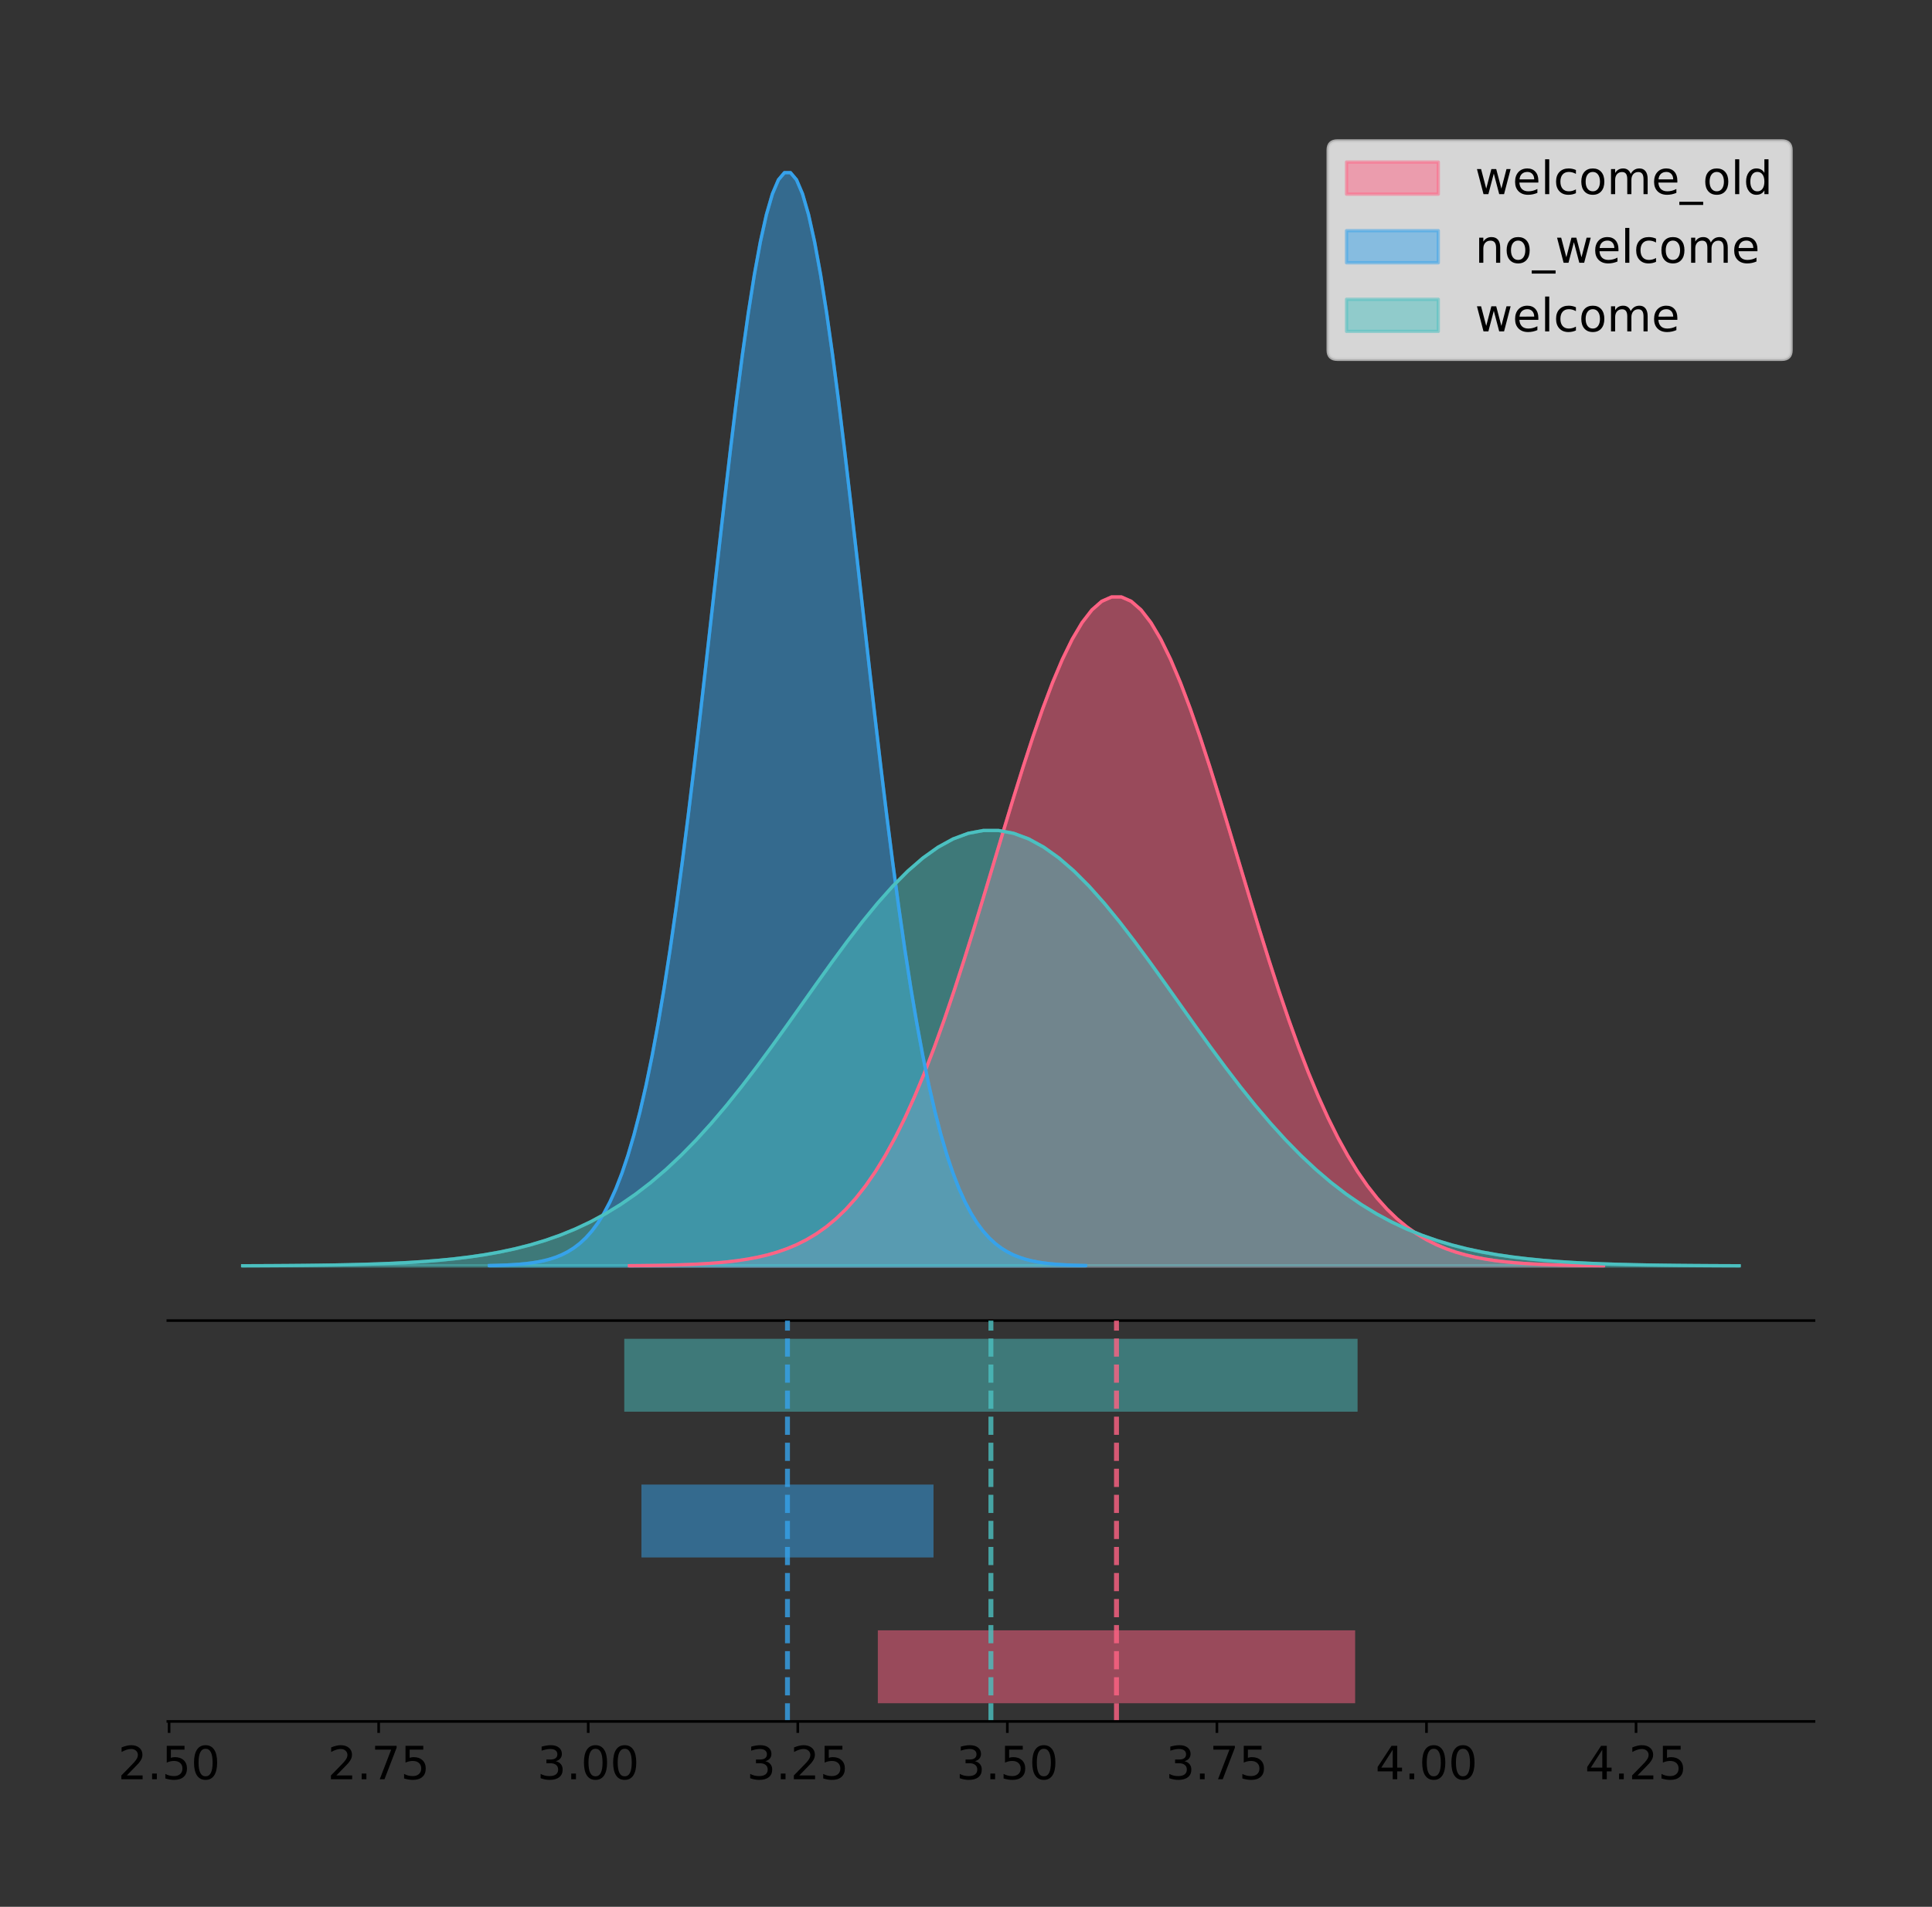 <?xml version="1.0" encoding="utf-8" standalone="no"?>
<!DOCTYPE svg PUBLIC "-//W3C//DTD SVG 1.1//EN"
  "http://www.w3.org/Graphics/SVG/1.1/DTD/svg11.dtd">
<!-- Created with matplotlib (https://matplotlib.org/) -->
<svg height="581.789pt" version="1.1" viewBox="0 0 589.402 581.789" width="589.402pt" xmlns="http://www.w3.org/2000/svg" xmlns:xlink="http://www.w3.org/1999/xlink">
 <rect x="0" y="0" width="589.402" height="581.789" fill="#333333" stroke="none"/>
 <defs>
  <style type="text/css">
*{stroke-linecap:butt;stroke-linejoin:round;}
  </style>
 </defs>
 <g id="figure_1">
  <g id="patch_1">
   <path d="M 0 581.789 
L 589.402 581.789 
L 589.402 0 
L 0 0 
z
" style="fill:none;"/>
  </g>
  <g id="axes_1">
   <g id="patch_2">
    <path d="M 51.202 402.93 
L 553.402 402.93 
L 553.402 36 
L 51.202 36 
z
" style="fill:none;"/>
   </g>
   <g id="PolyCollection_1">
    <defs>
     <path d="M 192.024 -195.538 
L 192.024 -195.607 
L 195.025 -195.632 
L 198.027 -195.667 
L 201.029 -195.713 
L 204.031 -195.775 
L 207.032 -195.856 
L 210.034 -195.962 
L 213.036 -196.099 
L 216.038 -196.276 
L 219.039 -196.503 
L 222.041 -196.791 
L 225.043 -197.154 
L 228.045 -197.609 
L 231.046 -198.175 
L 234.048 -198.874 
L 237.05 -199.731 
L 240.052 -200.773 
L 243.053 -202.032 
L 246.055 -203.541 
L 249.057 -205.337 
L 252.059 -207.457 
L 255.06 -209.942 
L 258.062 -212.832 
L 261.064 -216.166 
L 264.066 -219.983 
L 267.067 -224.318 
L 270.069 -229.201 
L 273.071 -234.656 
L 276.073 -240.699 
L 279.074 -247.337 
L 282.076 -254.563 
L 285.078 -262.36 
L 288.08 -270.695 
L 291.081 -279.518 
L 294.083 -288.767 
L 297.085 -298.361 
L 300.087 -308.204 
L 303.088 -318.186 
L 306.09 -328.183 
L 309.092 -338.062 
L 312.094 -347.679 
L 315.096 -356.888 
L 318.097 -365.541 
L 321.099 -373.492 
L 324.101 -380.603 
L 327.103 -386.745 
L 330.104 -391.805 
L 333.106 -395.688 
L 336.108 -398.319 
L 339.11 -399.647 
L 342.111 -399.647 
L 345.113 -398.319 
L 348.115 -395.688 
L 351.117 -391.805 
L 354.118 -386.745 
L 357.12 -380.603 
L 360.122 -373.492 
L 363.124 -365.541 
L 366.125 -356.888 
L 369.127 -347.679 
L 372.129 -338.062 
L 375.131 -328.183 
L 378.132 -318.186 
L 381.134 -308.204 
L 384.136 -298.361 
L 387.138 -288.767 
L 390.139 -279.518 
L 393.141 -270.695 
L 396.143 -262.36 
L 399.145 -254.563 
L 402.146 -247.337 
L 405.148 -240.699 
L 408.15 -234.656 
L 411.152 -229.201 
L 414.153 -224.318 
L 417.155 -219.983 
L 420.157 -216.166 
L 423.159 -212.832 
L 426.16 -209.942 
L 429.162 -207.457 
L 432.164 -205.337 
L 435.166 -203.541 
L 438.168 -202.032 
L 441.169 -200.773 
L 444.171 -199.731 
L 447.173 -198.874 
L 450.175 -198.175 
L 453.176 -197.609 
L 456.178 -197.154 
L 459.18 -196.791 
L 462.182 -196.503 
L 465.183 -196.276 
L 468.185 -196.099 
L 471.187 -195.962 
L 474.189 -195.856 
L 477.19 -195.775 
L 480.192 -195.713 
L 483.194 -195.667 
L 486.196 -195.632 
L 489.197 -195.607 
L 489.197 -195.538 
L 489.197 -195.538 
L 486.196 -195.538 
L 483.194 -195.538 
L 480.192 -195.538 
L 477.19 -195.538 
L 474.189 -195.538 
L 471.187 -195.538 
L 468.185 -195.538 
L 465.183 -195.538 
L 462.182 -195.538 
L 459.18 -195.538 
L 456.178 -195.538 
L 453.176 -195.538 
L 450.175 -195.538 
L 447.173 -195.538 
L 444.171 -195.538 
L 441.169 -195.538 
L 438.168 -195.538 
L 435.166 -195.538 
L 432.164 -195.538 
L 429.162 -195.538 
L 426.16 -195.538 
L 423.159 -195.538 
L 420.157 -195.538 
L 417.155 -195.538 
L 414.153 -195.538 
L 411.152 -195.538 
L 408.15 -195.538 
L 405.148 -195.538 
L 402.146 -195.538 
L 399.145 -195.538 
L 396.143 -195.538 
L 393.141 -195.538 
L 390.139 -195.538 
L 387.138 -195.538 
L 384.136 -195.538 
L 381.134 -195.538 
L 378.132 -195.538 
L 375.131 -195.538 
L 372.129 -195.538 
L 369.127 -195.538 
L 366.125 -195.538 
L 363.124 -195.538 
L 360.122 -195.538 
L 357.12 -195.538 
L 354.118 -195.538 
L 351.117 -195.538 
L 348.115 -195.538 
L 345.113 -195.538 
L 342.111 -195.538 
L 339.11 -195.538 
L 336.108 -195.538 
L 333.106 -195.538 
L 330.104 -195.538 
L 327.103 -195.538 
L 324.101 -195.538 
L 321.099 -195.538 
L 318.097 -195.538 
L 315.096 -195.538 
L 312.094 -195.538 
L 309.092 -195.538 
L 306.09 -195.538 
L 303.088 -195.538 
L 300.087 -195.538 
L 297.085 -195.538 
L 294.083 -195.538 
L 291.081 -195.538 
L 288.08 -195.538 
L 285.078 -195.538 
L 282.076 -195.538 
L 279.074 -195.538 
L 276.073 -195.538 
L 273.071 -195.538 
L 270.069 -195.538 
L 267.067 -195.538 
L 264.066 -195.538 
L 261.064 -195.538 
L 258.062 -195.538 
L 255.06 -195.538 
L 252.059 -195.538 
L 249.057 -195.538 
L 246.055 -195.538 
L 243.053 -195.538 
L 240.052 -195.538 
L 237.05 -195.538 
L 234.048 -195.538 
L 231.046 -195.538 
L 228.045 -195.538 
L 225.043 -195.538 
L 222.041 -195.538 
L 219.039 -195.538 
L 216.038 -195.538 
L 213.036 -195.538 
L 210.034 -195.538 
L 207.032 -195.538 
L 204.031 -195.538 
L 201.029 -195.538 
L 198.027 -195.538 
L 195.025 -195.538 
L 192.024 -195.538 
z
" id="m319ad450a7" style="stroke:#ff6384;stroke-opacity:0.5;"/>
    </defs>
    <g clip-path="url(#pba2d88f222)">
     <use style="fill:#ff6384;fill-opacity:0.5;stroke:#ff6384;stroke-opacity:0.5;" x="0" xlink:href="#m319ad450a7" y="581.789"/>
    </g>
   </g>
   <g id="PolyCollection_2">
    <defs>
     <path d="M 149.318 -195.538 
L 149.318 -195.65 
L 151.155 -195.692 
L 152.992 -195.749 
L 154.829 -195.825 
L 156.665 -195.925 
L 158.502 -196.058 
L 160.339 -196.23 
L 162.175 -196.455 
L 164.012 -196.744 
L 165.849 -197.115 
L 167.686 -197.585 
L 169.522 -198.179 
L 171.359 -198.923 
L 173.196 -199.848 
L 175.033 -200.99 
L 176.869 -202.39 
L 178.706 -204.093 
L 180.543 -206.151 
L 182.38 -208.617 
L 184.216 -211.552 
L 186.053 -215.017 
L 187.89 -219.078 
L 189.727 -223.801 
L 191.563 -229.25 
L 193.4 -235.488 
L 195.237 -242.572 
L 197.074 -250.552 
L 198.91 -259.468 
L 200.747 -269.344 
L 202.584 -280.192 
L 204.421 -292.002 
L 206.257 -304.744 
L 208.094 -318.365 
L 209.931 -332.786 
L 211.767 -347.901 
L 213.604 -363.58 
L 215.441 -379.667 
L 217.278 -395.98 
L 219.114 -412.318 
L 220.951 -428.462 
L 222.788 -444.18 
L 224.625 -459.23 
L 226.461 -473.372 
L 228.298 -486.366 
L 230.135 -497.987 
L 231.972 -508.025 
L 233.808 -516.294 
L 235.645 -522.64 
L 237.482 -526.94 
L 239.319 -529.111 
L 241.155 -529.111 
L 242.992 -526.94 
L 244.829 -522.64 
L 246.666 -516.294 
L 248.502 -508.025 
L 250.339 -497.987 
L 252.176 -486.366 
L 254.013 -473.372 
L 255.849 -459.23 
L 257.686 -444.18 
L 259.523 -428.462 
L 261.359 -412.318 
L 263.196 -395.98 
L 265.033 -379.667 
L 266.87 -363.58 
L 268.706 -347.901 
L 270.543 -332.786 
L 272.38 -318.365 
L 274.217 -304.744 
L 276.053 -292.002 
L 277.89 -280.192 
L 279.727 -269.344 
L 281.564 -259.468 
L 283.4 -250.552 
L 285.237 -242.572 
L 287.074 -235.488 
L 288.911 -229.25 
L 290.747 -223.801 
L 292.584 -219.078 
L 294.421 -215.017 
L 296.258 -211.552 
L 298.094 -208.617 
L 299.931 -206.151 
L 301.768 -204.093 
L 303.604 -202.39 
L 305.441 -200.99 
L 307.278 -199.848 
L 309.115 -198.923 
L 310.951 -198.179 
L 312.788 -197.585 
L 314.625 -197.115 
L 316.462 -196.744 
L 318.298 -196.455 
L 320.135 -196.23 
L 321.972 -196.058 
L 323.809 -195.925 
L 325.645 -195.825 
L 327.482 -195.749 
L 329.319 -195.692 
L 331.156 -195.65 
L 331.156 -195.538 
L 331.156 -195.538 
L 329.319 -195.538 
L 327.482 -195.538 
L 325.645 -195.538 
L 323.809 -195.538 
L 321.972 -195.538 
L 320.135 -195.538 
L 318.298 -195.538 
L 316.462 -195.538 
L 314.625 -195.538 
L 312.788 -195.538 
L 310.951 -195.538 
L 309.115 -195.538 
L 307.278 -195.538 
L 305.441 -195.538 
L 303.604 -195.538 
L 301.768 -195.538 
L 299.931 -195.538 
L 298.094 -195.538 
L 296.258 -195.538 
L 294.421 -195.538 
L 292.584 -195.538 
L 290.747 -195.538 
L 288.911 -195.538 
L 287.074 -195.538 
L 285.237 -195.538 
L 283.4 -195.538 
L 281.564 -195.538 
L 279.727 -195.538 
L 277.89 -195.538 
L 276.053 -195.538 
L 274.217 -195.538 
L 272.38 -195.538 
L 270.543 -195.538 
L 268.706 -195.538 
L 266.87 -195.538 
L 265.033 -195.538 
L 263.196 -195.538 
L 261.359 -195.538 
L 259.523 -195.538 
L 257.686 -195.538 
L 255.849 -195.538 
L 254.013 -195.538 
L 252.176 -195.538 
L 250.339 -195.538 
L 248.502 -195.538 
L 246.666 -195.538 
L 244.829 -195.538 
L 242.992 -195.538 
L 241.155 -195.538 
L 239.319 -195.538 
L 237.482 -195.538 
L 235.645 -195.538 
L 233.808 -195.538 
L 231.972 -195.538 
L 230.135 -195.538 
L 228.298 -195.538 
L 226.461 -195.538 
L 224.625 -195.538 
L 222.788 -195.538 
L 220.951 -195.538 
L 219.114 -195.538 
L 217.278 -195.538 
L 215.441 -195.538 
L 213.604 -195.538 
L 211.767 -195.538 
L 209.931 -195.538 
L 208.094 -195.538 
L 206.257 -195.538 
L 204.421 -195.538 
L 202.584 -195.538 
L 200.747 -195.538 
L 198.91 -195.538 
L 197.074 -195.538 
L 195.237 -195.538 
L 193.4 -195.538 
L 191.563 -195.538 
L 189.727 -195.538 
L 187.89 -195.538 
L 186.053 -195.538 
L 184.216 -195.538 
L 182.38 -195.538 
L 180.543 -195.538 
L 178.706 -195.538 
L 176.869 -195.538 
L 175.033 -195.538 
L 173.196 -195.538 
L 171.359 -195.538 
L 169.522 -195.538 
L 167.686 -195.538 
L 165.849 -195.538 
L 164.012 -195.538 
L 162.175 -195.538 
L 160.339 -195.538 
L 158.502 -195.538 
L 156.665 -195.538 
L 154.829 -195.538 
L 152.992 -195.538 
L 151.155 -195.538 
L 149.318 -195.538 
z
" id="m97382027c0" style="stroke:#36a2eb;stroke-opacity:0.5;"/>
    </defs>
    <g clip-path="url(#pba2d88f222)">
     <use style="fill:#36a2eb;fill-opacity:0.5;stroke:#36a2eb;stroke-opacity:0.5;" x="0" xlink:href="#m97382027c0" y="581.789"/>
    </g>
   </g>
   <g id="PolyCollection_3">
    <defs>
     <path d="M 74.03 -195.538 
L 74.03 -195.583 
L 78.641 -195.599 
L 83.253 -195.622 
L 87.864 -195.652 
L 92.476 -195.692 
L 97.087 -195.745 
L 101.699 -195.814 
L 106.311 -195.903 
L 110.922 -196.018 
L 115.534 -196.166 
L 120.145 -196.353 
L 124.757 -196.59 
L 129.368 -196.886 
L 133.98 -197.255 
L 138.592 -197.71 
L 143.203 -198.267 
L 147.815 -198.946 
L 152.426 -199.765 
L 157.038 -200.747 
L 161.649 -201.916 
L 166.261 -203.296 
L 170.873 -204.914 
L 175.484 -206.795 
L 180.096 -208.965 
L 184.707 -211.45 
L 189.319 -214.271 
L 193.93 -217.45 
L 198.542 -221.001 
L 203.154 -224.934 
L 207.765 -229.255 
L 212.377 -233.959 
L 216.988 -239.034 
L 221.6 -244.459 
L 226.211 -250.202 
L 230.823 -256.223 
L 235.435 -262.468 
L 240.046 -268.875 
L 244.658 -275.372 
L 249.269 -281.879 
L 253.881 -288.309 
L 258.492 -294.569 
L 263.104 -300.564 
L 267.716 -306.196 
L 272.327 -311.372 
L 276.939 -316 
L 281.55 -319.998 
L 286.162 -323.292 
L 290.773 -325.819 
L 295.385 -327.532 
L 299.997 -328.397 
L 304.608 -328.397 
L 309.22 -327.532 
L 313.831 -325.819 
L 318.443 -323.292 
L 323.054 -319.998 
L 327.666 -316 
L 332.277 -311.372 
L 336.889 -306.196 
L 341.501 -300.564 
L 346.112 -294.569 
L 350.724 -288.309 
L 355.335 -281.879 
L 359.947 -275.372 
L 364.558 -268.875 
L 369.17 -262.468 
L 373.782 -256.223 
L 378.393 -250.202 
L 383.005 -244.459 
L 387.616 -239.034 
L 392.228 -233.959 
L 396.839 -229.255 
L 401.451 -224.934 
L 406.063 -221.001 
L 410.674 -217.45 
L 415.286 -214.271 
L 419.897 -211.45 
L 424.509 -208.965 
L 429.12 -206.795 
L 433.732 -204.914 
L 438.344 -203.296 
L 442.955 -201.916 
L 447.567 -200.747 
L 452.178 -199.765 
L 456.79 -198.946 
L 461.401 -198.267 
L 466.013 -197.71 
L 470.625 -197.255 
L 475.236 -196.886 
L 479.848 -196.59 
L 484.459 -196.353 
L 489.071 -196.166 
L 493.682 -196.018 
L 498.294 -195.903 
L 502.906 -195.814 
L 507.517 -195.745 
L 512.129 -195.692 
L 516.74 -195.652 
L 521.352 -195.622 
L 525.963 -195.599 
L 530.575 -195.583 
L 530.575 -195.538 
L 530.575 -195.538 
L 525.963 -195.538 
L 521.352 -195.538 
L 516.74 -195.538 
L 512.129 -195.538 
L 507.517 -195.538 
L 502.906 -195.538 
L 498.294 -195.538 
L 493.682 -195.538 
L 489.071 -195.538 
L 484.459 -195.538 
L 479.848 -195.538 
L 475.236 -195.538 
L 470.625 -195.538 
L 466.013 -195.538 
L 461.401 -195.538 
L 456.79 -195.538 
L 452.178 -195.538 
L 447.567 -195.538 
L 442.955 -195.538 
L 438.344 -195.538 
L 433.732 -195.538 
L 429.12 -195.538 
L 424.509 -195.538 
L 419.897 -195.538 
L 415.286 -195.538 
L 410.674 -195.538 
L 406.063 -195.538 
L 401.451 -195.538 
L 396.839 -195.538 
L 392.228 -195.538 
L 387.616 -195.538 
L 383.005 -195.538 
L 378.393 -195.538 
L 373.782 -195.538 
L 369.17 -195.538 
L 364.558 -195.538 
L 359.947 -195.538 
L 355.335 -195.538 
L 350.724 -195.538 
L 346.112 -195.538 
L 341.501 -195.538 
L 336.889 -195.538 
L 332.277 -195.538 
L 327.666 -195.538 
L 323.054 -195.538 
L 318.443 -195.538 
L 313.831 -195.538 
L 309.22 -195.538 
L 304.608 -195.538 
L 299.997 -195.538 
L 295.385 -195.538 
L 290.773 -195.538 
L 286.162 -195.538 
L 281.55 -195.538 
L 276.939 -195.538 
L 272.327 -195.538 
L 267.716 -195.538 
L 263.104 -195.538 
L 258.492 -195.538 
L 253.881 -195.538 
L 249.269 -195.538 
L 244.658 -195.538 
L 240.046 -195.538 
L 235.435 -195.538 
L 230.823 -195.538 
L 226.211 -195.538 
L 221.6 -195.538 
L 216.988 -195.538 
L 212.377 -195.538 
L 207.765 -195.538 
L 203.154 -195.538 
L 198.542 -195.538 
L 193.93 -195.538 
L 189.319 -195.538 
L 184.707 -195.538 
L 180.096 -195.538 
L 175.484 -195.538 
L 170.873 -195.538 
L 166.261 -195.538 
L 161.649 -195.538 
L 157.038 -195.538 
L 152.426 -195.538 
L 147.815 -195.538 
L 143.203 -195.538 
L 138.592 -195.538 
L 133.98 -195.538 
L 129.368 -195.538 
L 124.757 -195.538 
L 120.145 -195.538 
L 115.534 -195.538 
L 110.922 -195.538 
L 106.311 -195.538 
L 101.699 -195.538 
L 97.087 -195.538 
L 92.476 -195.538 
L 87.864 -195.538 
L 83.253 -195.538 
L 78.641 -195.538 
L 74.03 -195.538 
z
" id="m816939d4dc" style="stroke:#4bc0c0;stroke-opacity:0.5;"/>
    </defs>
    <g clip-path="url(#pba2d88f222)">
     <use style="fill:#4bc0c0;fill-opacity:0.5;stroke:#4bc0c0;stroke-opacity:0.5;" x="0" xlink:href="#m816939d4dc" y="581.789"/>
    </g>
   </g>
   <g id="line2d_1">
    <path clip-path="url(#pba2d88f222)" d="M 192.024 386.183 
L 195.025 386.157 
L 198.027 386.122 
L 201.029 386.076 
L 204.031 386.014 
L 207.032 385.933 
L 210.034 385.828 
L 213.036 385.69 
L 216.038 385.513 
L 219.039 385.287 
L 222.041 384.999 
L 225.043 384.635 
L 228.045 384.18 
L 231.046 383.614 
L 234.048 382.915 
L 237.05 382.059 
L 240.052 381.016 
L 243.053 379.758 
L 246.055 378.248 
L 249.057 376.453 
L 252.059 374.332 
L 255.06 371.847 
L 258.062 368.958 
L 261.064 365.623 
L 264.066 361.806 
L 267.067 357.472 
L 270.069 352.589 
L 273.071 347.133 
L 276.073 341.09 
L 279.074 334.453 
L 282.076 327.226 
L 285.078 319.429 
L 288.08 311.095 
L 291.081 302.271 
L 294.083 293.022 
L 297.085 283.428 
L 300.087 273.585 
L 303.088 263.603 
L 306.09 253.606 
L 309.092 243.728 
L 312.094 234.11 
L 315.096 224.901 
L 318.097 216.248 
L 321.099 208.297 
L 324.101 201.186 
L 327.103 195.044 
L 330.104 189.984 
L 333.106 186.102 
L 336.108 183.471 
L 339.11 182.142 
L 342.111 182.142 
L 345.113 183.471 
L 348.115 186.102 
L 351.117 189.984 
L 354.118 195.044 
L 357.12 201.186 
L 360.122 208.297 
L 363.124 216.248 
L 366.125 224.901 
L 369.127 234.11 
L 372.129 243.728 
L 375.131 253.606 
L 378.132 263.603 
L 381.134 273.585 
L 384.136 283.428 
L 387.138 293.022 
L 390.139 302.271 
L 393.141 311.095 
L 396.143 319.429 
L 399.145 327.226 
L 402.146 334.453 
L 405.148 341.09 
L 408.15 347.133 
L 411.152 352.589 
L 414.153 357.472 
L 417.155 361.806 
L 420.157 365.623 
L 423.159 368.958 
L 426.16 371.847 
L 429.162 374.332 
L 432.164 376.453 
L 435.166 378.248 
L 438.168 379.758 
L 441.169 381.016 
L 444.171 382.059 
L 447.173 382.915 
L 450.175 383.614 
L 453.176 384.18 
L 456.178 384.635 
L 459.18 384.999 
L 462.182 385.287 
L 465.183 385.513 
L 468.185 385.69 
L 471.187 385.828 
L 474.189 385.933 
L 477.19 386.014 
L 480.192 386.076 
L 483.194 386.122 
L 486.196 386.157 
L 489.197 386.183 
" style="fill:none;stroke:#ff6384;stroke-linecap:square;"/>
   </g>
   <g id="line2d_2">
    <path clip-path="url(#pba2d88f222)" d="M 149.318 386.139 
L 151.155 386.097 
L 152.992 386.04 
L 154.829 385.965 
L 156.665 385.864 
L 158.502 385.732 
L 160.339 385.559 
L 162.175 385.334 
L 164.012 385.045 
L 165.849 384.675 
L 167.686 384.204 
L 169.522 383.61 
L 171.359 382.867 
L 173.196 381.941 
L 175.033 380.799 
L 176.869 379.399 
L 178.706 377.696 
L 180.543 375.639 
L 182.38 373.172 
L 184.216 370.238 
L 186.053 366.772 
L 187.89 362.711 
L 189.727 357.989 
L 191.563 352.539 
L 193.4 346.301 
L 195.237 339.217 
L 197.074 331.237 
L 198.91 322.322 
L 200.747 312.445 
L 202.584 301.597 
L 204.421 289.787 
L 206.257 277.045 
L 208.094 263.424 
L 209.931 249.004 
L 211.767 233.888 
L 213.604 218.209 
L 215.441 202.123 
L 217.278 185.809 
L 219.114 169.471 
L 220.951 153.327 
L 222.788 137.61 
L 224.625 122.559 
L 226.461 108.418 
L 228.298 95.423 
L 230.135 83.803 
L 231.972 73.765 
L 233.808 65.495 
L 235.645 59.15 
L 237.482 54.85 
L 239.319 52.679 
L 241.155 52.679 
L 242.992 54.85 
L 244.829 59.15 
L 246.666 65.495 
L 248.502 73.765 
L 250.339 83.803 
L 252.176 95.423 
L 254.013 108.418 
L 255.849 122.559 
L 257.686 137.61 
L 259.523 153.327 
L 261.359 169.471 
L 263.196 185.809 
L 265.033 202.123 
L 266.87 218.209 
L 268.706 233.888 
L 270.543 249.004 
L 272.38 263.424 
L 274.217 277.045 
L 276.053 289.787 
L 277.89 301.597 
L 279.727 312.445 
L 281.564 322.322 
L 283.4 331.237 
L 285.237 339.217 
L 287.074 346.301 
L 288.911 352.539 
L 290.747 357.989 
L 292.584 362.711 
L 294.421 366.772 
L 296.258 370.238 
L 298.094 373.172 
L 299.931 375.639 
L 301.768 377.696 
L 303.604 379.399 
L 305.441 380.799 
L 307.278 381.941 
L 309.115 382.867 
L 310.951 383.61 
L 312.788 384.204 
L 314.625 384.675 
L 316.462 385.045 
L 318.298 385.334 
L 320.135 385.559 
L 321.972 385.732 
L 323.809 385.864 
L 325.645 385.965 
L 327.482 386.04 
L 329.319 386.097 
L 331.156 386.139 
" style="fill:none;stroke:#36a2eb;stroke-linecap:square;"/>
   </g>
   <g id="line2d_3">
    <path clip-path="url(#pba2d88f222)" d="M 74.03 386.207 
L 78.641 386.19 
L 83.253 386.167 
L 87.864 386.137 
L 92.476 386.097 
L 97.087 386.044 
L 101.699 385.976 
L 106.311 385.886 
L 110.922 385.771 
L 115.534 385.623 
L 120.145 385.436 
L 124.757 385.199 
L 129.368 384.903 
L 133.98 384.535 
L 138.592 384.08 
L 143.203 383.522 
L 147.815 382.844 
L 152.426 382.024 
L 157.038 381.042 
L 161.649 379.873 
L 166.261 378.493 
L 170.873 376.876 
L 175.484 374.995 
L 180.096 372.824 
L 184.707 370.34 
L 189.319 367.518 
L 193.93 364.34 
L 198.542 360.789 
L 203.154 356.855 
L 207.765 352.535 
L 212.377 347.831 
L 216.988 342.756 
L 221.6 337.331 
L 226.211 331.587 
L 230.823 325.567 
L 235.435 319.322 
L 240.046 312.915 
L 244.658 306.417 
L 249.269 299.91 
L 253.881 293.48 
L 258.492 287.22 
L 263.104 281.225 
L 267.716 275.593 
L 272.327 270.418 
L 276.939 265.789 
L 281.55 261.791 
L 286.162 258.498 
L 290.773 255.97 
L 295.385 254.258 
L 299.997 253.393 
L 304.608 253.393 
L 309.22 254.258 
L 313.831 255.97 
L 318.443 258.498 
L 323.054 261.791 
L 327.666 265.789 
L 332.277 270.418 
L 336.889 275.593 
L 341.501 281.225 
L 346.112 287.22 
L 350.724 293.48 
L 355.335 299.91 
L 359.947 306.417 
L 364.558 312.915 
L 369.17 319.322 
L 373.782 325.567 
L 378.393 331.587 
L 383.005 337.331 
L 387.616 342.756 
L 392.228 347.831 
L 396.839 352.535 
L 401.451 356.855 
L 406.063 360.789 
L 410.674 364.34 
L 415.286 367.518 
L 419.897 370.34 
L 424.509 372.824 
L 429.12 374.995 
L 433.732 376.876 
L 438.344 378.493 
L 442.955 379.873 
L 447.567 381.042 
L 452.178 382.024 
L 456.79 382.844 
L 461.401 383.522 
L 466.013 384.08 
L 470.625 384.535 
L 475.236 384.903 
L 479.848 385.199 
L 484.459 385.436 
L 489.071 385.623 
L 493.682 385.771 
L 498.294 385.886 
L 502.906 385.976 
L 507.517 386.044 
L 512.129 386.097 
L 516.74 386.137 
L 521.352 386.167 
L 525.963 386.19 
L 530.575 386.207 
" style="fill:none;stroke:#4bc0c0;stroke-linecap:square;"/>
   </g>
   <g id="patch_3">
    <path d="M 51.202 402.93 
L 553.402 402.93 
" style="fill:none;stroke:#000000;stroke-linecap:square;stroke-linejoin:miter;stroke-width:0.8;"/>
   </g>
   <g id="legend_1">
    <g id="patch_4">
     <path d="M 407.99 109.627 
L 543.602 109.627 
Q 546.402 109.627 546.402 106.827 
L 546.402 45.8 
Q 546.402 43 543.602 43 
L 407.99 43 
Q 405.19 43 405.19 45.8 
L 405.19 106.827 
Q 405.19 109.627 407.99 109.627 
z
" style="fill:#ffffff;opacity:0.8;stroke:#cccccc;stroke-linejoin:miter;"/>
    </g>
    <g id="patch_5">
     <path d="M 410.79 59.238 
L 438.79 59.238 
L 438.79 49.438 
L 410.79 49.438 
z
" style="fill:#ff6384;opacity:0.5;stroke:#ff6384;stroke-linejoin:miter;"/>
    </g>
    <g id="text_1">
     <!-- welcome_old -->
     <defs>
      <path d="M 4.203 54.688 
L 13.188 54.688 
L 24.422 12.016 
L 35.594 54.688 
L 46.188 54.688 
L 57.422 12.016 
L 68.609 54.688 
L 77.594 54.688 
L 63.281 0 
L 52.688 0 
L 40.922 44.828 
L 29.109 0 
L 18.5 0 
z
" id="DejaVuSans-119"/>
      <path d="M 56.203 29.594 
L 56.203 25.203 
L 14.891 25.203 
Q 15.484 15.922 20.484 11.062 
Q 25.484 6.203 34.422 6.203 
Q 39.594 6.203 44.453 7.469 
Q 49.312 8.734 54.109 11.281 
L 54.109 2.781 
Q 49.266 0.734 44.188 -0.344 
Q 39.109 -1.422 33.891 -1.422 
Q 20.797 -1.422 13.156 6.188 
Q 5.516 13.812 5.516 26.812 
Q 5.516 40.234 12.766 48.109 
Q 20.016 56 32.328 56 
Q 43.359 56 49.781 48.891 
Q 56.203 41.797 56.203 29.594 
z
M 47.219 32.234 
Q 47.125 39.594 43.094 43.984 
Q 39.062 48.391 32.422 48.391 
Q 24.906 48.391 20.391 44.141 
Q 15.875 39.891 15.188 32.172 
z
" id="DejaVuSans-101"/>
      <path d="M 9.422 75.984 
L 18.406 75.984 
L 18.406 0 
L 9.422 0 
z
" id="DejaVuSans-108"/>
      <path d="M 48.781 52.594 
L 48.781 44.188 
Q 44.969 46.297 41.141 47.344 
Q 37.312 48.391 33.406 48.391 
Q 24.656 48.391 19.812 42.844 
Q 14.984 37.312 14.984 27.297 
Q 14.984 17.281 19.812 11.734 
Q 24.656 6.203 33.406 6.203 
Q 37.312 6.203 41.141 7.25 
Q 44.969 8.297 48.781 10.406 
L 48.781 2.094 
Q 45.016 0.344 40.984 -0.531 
Q 36.969 -1.422 32.422 -1.422 
Q 20.062 -1.422 12.781 6.344 
Q 5.516 14.109 5.516 27.297 
Q 5.516 40.672 12.859 48.328 
Q 20.219 56 33.016 56 
Q 37.156 56 41.109 55.141 
Q 45.062 54.297 48.781 52.594 
z
" id="DejaVuSans-99"/>
      <path d="M 30.609 48.391 
Q 23.391 48.391 19.188 42.75 
Q 14.984 37.109 14.984 27.297 
Q 14.984 17.484 19.156 11.844 
Q 23.344 6.203 30.609 6.203 
Q 37.797 6.203 41.984 11.859 
Q 46.188 17.531 46.188 27.297 
Q 46.188 37.016 41.984 42.703 
Q 37.797 48.391 30.609 48.391 
z
M 30.609 56 
Q 42.328 56 49.016 48.375 
Q 55.719 40.766 55.719 27.297 
Q 55.719 13.875 49.016 6.219 
Q 42.328 -1.422 30.609 -1.422 
Q 18.844 -1.422 12.172 6.219 
Q 5.516 13.875 5.516 27.297 
Q 5.516 40.766 12.172 48.375 
Q 18.844 56 30.609 56 
z
" id="DejaVuSans-111"/>
      <path d="M 52 44.188 
Q 55.375 50.25 60.062 53.125 
Q 64.75 56 71.094 56 
Q 79.641 56 84.281 50.016 
Q 88.922 44.047 88.922 33.016 
L 88.922 0 
L 79.891 0 
L 79.891 32.719 
Q 79.891 40.578 77.094 44.375 
Q 74.312 48.188 68.609 48.188 
Q 61.625 48.188 57.562 43.547 
Q 53.516 38.922 53.516 30.906 
L 53.516 0 
L 44.484 0 
L 44.484 32.719 
Q 44.484 40.625 41.703 44.406 
Q 38.922 48.188 33.109 48.188 
Q 26.219 48.188 22.156 43.531 
Q 18.109 38.875 18.109 30.906 
L 18.109 0 
L 9.078 0 
L 9.078 54.688 
L 18.109 54.688 
L 18.109 46.188 
Q 21.188 51.219 25.484 53.609 
Q 29.781 56 35.688 56 
Q 41.656 56 45.828 52.969 
Q 50 49.953 52 44.188 
z
" id="DejaVuSans-109"/>
      <path d="M 50.984 -16.609 
L 50.984 -23.578 
L -0.984 -23.578 
L -0.984 -16.609 
z
" id="DejaVuSans-95"/>
      <path d="M 45.406 46.391 
L 45.406 75.984 
L 54.391 75.984 
L 54.391 0 
L 45.406 0 
L 45.406 8.203 
Q 42.578 3.328 38.25 0.953 
Q 33.938 -1.422 27.875 -1.422 
Q 17.969 -1.422 11.734 6.484 
Q 5.516 14.406 5.516 27.297 
Q 5.516 40.188 11.734 48.094 
Q 17.969 56 27.875 56 
Q 33.938 56 38.25 53.625 
Q 42.578 51.266 45.406 46.391 
z
M 14.797 27.297 
Q 14.797 17.391 18.875 11.75 
Q 22.953 6.109 30.078 6.109 
Q 37.203 6.109 41.297 11.75 
Q 45.406 17.391 45.406 27.297 
Q 45.406 37.203 41.297 42.844 
Q 37.203 48.484 30.078 48.484 
Q 22.953 48.484 18.875 42.844 
Q 14.797 37.203 14.797 27.297 
z
" id="DejaVuSans-100"/>
     </defs>
     <g transform="translate(449.99 59.238)scale(0.14 -0.14)">
      <use xlink:href="#DejaVuSans-119"/>
      <use x="81.787" xlink:href="#DejaVuSans-101"/>
      <use x="143.311" xlink:href="#DejaVuSans-108"/>
      <use x="171.094" xlink:href="#DejaVuSans-99"/>
      <use x="226.074" xlink:href="#DejaVuSans-111"/>
      <use x="287.256" xlink:href="#DejaVuSans-109"/>
      <use x="384.668" xlink:href="#DejaVuSans-101"/>
      <use x="446.191" xlink:href="#DejaVuSans-95"/>
      <use x="496.191" xlink:href="#DejaVuSans-111"/>
      <use x="557.373" xlink:href="#DejaVuSans-108"/>
      <use x="585.156" xlink:href="#DejaVuSans-100"/>
     </g>
    </g>
    <g id="patch_6">
     <path d="M 410.79 80.177 
L 438.79 80.177 
L 438.79 70.377 
L 410.79 70.377 
z
" style="fill:#36a2eb;opacity:0.5;stroke:#36a2eb;stroke-linejoin:miter;"/>
    </g>
    <g id="text_2">
     <!-- no_welcome -->
     <defs>
      <path d="M 54.891 33.016 
L 54.891 0 
L 45.906 0 
L 45.906 32.719 
Q 45.906 40.484 42.875 44.328 
Q 39.844 48.188 33.797 48.188 
Q 26.516 48.188 22.312 43.547 
Q 18.109 38.922 18.109 30.906 
L 18.109 0 
L 9.078 0 
L 9.078 54.688 
L 18.109 54.688 
L 18.109 46.188 
Q 21.344 51.125 25.703 53.562 
Q 30.078 56 35.797 56 
Q 45.219 56 50.047 50.172 
Q 54.891 44.344 54.891 33.016 
z
" id="DejaVuSans-110"/>
     </defs>
     <g transform="translate(449.99 80.177)scale(0.14 -0.14)">
      <use xlink:href="#DejaVuSans-110"/>
      <use x="63.379" xlink:href="#DejaVuSans-111"/>
      <use x="124.561" xlink:href="#DejaVuSans-95"/>
      <use x="174.561" xlink:href="#DejaVuSans-119"/>
      <use x="256.348" xlink:href="#DejaVuSans-101"/>
      <use x="317.871" xlink:href="#DejaVuSans-108"/>
      <use x="345.654" xlink:href="#DejaVuSans-99"/>
      <use x="400.635" xlink:href="#DejaVuSans-111"/>
      <use x="461.816" xlink:href="#DejaVuSans-109"/>
      <use x="559.229" xlink:href="#DejaVuSans-101"/>
     </g>
    </g>
    <g id="patch_7">
     <path d="M 410.79 101.115 
L 438.79 101.115 
L 438.79 91.315 
L 410.79 91.315 
z
" style="fill:#4bc0c0;opacity:0.5;stroke:#4bc0c0;stroke-linejoin:miter;"/>
    </g>
    <g id="text_3">
     <!-- welcome -->
     <g transform="translate(449.99 101.115)scale(0.14 -0.14)">
      <use xlink:href="#DejaVuSans-119"/>
      <use x="81.787" xlink:href="#DejaVuSans-101"/>
      <use x="143.311" xlink:href="#DejaVuSans-108"/>
      <use x="171.094" xlink:href="#DejaVuSans-99"/>
      <use x="226.074" xlink:href="#DejaVuSans-111"/>
      <use x="287.256" xlink:href="#DejaVuSans-109"/>
      <use x="384.668" xlink:href="#DejaVuSans-101"/>
     </g>
    </g>
   </g>
  </g>
  <g id="axes_2">
   <g id="patch_8">
    <path d="M 51.202 525.24 
L 553.402 525.24 
L 553.402 402.93 
L 51.202 402.93 
z
" style="fill:none;"/>
   </g>
   <g id="patch_9">
    <path clip-path="url(#p661b98f1ee)" d="M 267.803 519.68 
L 413.418 519.68 
L 413.418 497.442 
L 267.803 497.442 
z
" style="fill:#ff6384;opacity:0.5;"/>
   </g>
   <g id="patch_10">
    <path clip-path="url(#p661b98f1ee)" d="M 195.687 475.204 
L 284.787 475.204 
L 284.787 452.966 
L 195.687 452.966 
z
" style="fill:#36a2eb;opacity:0.5;"/>
   </g>
   <g id="patch_11">
    <path clip-path="url(#p661b98f1ee)" d="M 190.449 430.728 
L 414.156 430.728 
L 414.156 408.49 
L 190.449 408.49 
z
" style="fill:#4bc0c0;opacity:0.5;"/>
   </g>
   <g id="matplotlib.axis_1">
    <g id="xtick_1">
     <g id="line2d_4">
      <defs>
       <path d="M 0 0 
L 0 3.5 
" id="me594a32076" style="stroke:#000000;stroke-width:0.8;"/>
      </defs>
      <g>
       <use style="stroke:#000000;stroke-width:0.8;" x="51.586" xlink:href="#me594a32076" y="525.24"/>
      </g>
     </g>
     <g id="text_4">
      <!-- 2.50 -->
      <defs>
       <path d="M 19.188 8.297 
L 53.609 8.297 
L 53.609 0 
L 7.328 0 
L 7.328 8.297 
Q 12.938 14.109 22.625 23.891 
Q 32.328 33.688 34.812 36.531 
Q 39.547 41.844 41.422 45.531 
Q 43.312 49.219 43.312 52.781 
Q 43.312 58.594 39.234 62.25 
Q 35.156 65.922 28.609 65.922 
Q 23.969 65.922 18.812 64.312 
Q 13.672 62.703 7.812 59.422 
L 7.812 69.391 
Q 13.766 71.781 18.938 73 
Q 24.125 74.219 28.422 74.219 
Q 39.75 74.219 46.484 68.547 
Q 53.219 62.891 53.219 53.422 
Q 53.219 48.922 51.531 44.891 
Q 49.859 40.875 45.406 35.406 
Q 44.188 33.984 37.641 27.219 
Q 31.109 20.453 19.188 8.297 
z
" id="DejaVuSans-50"/>
       <path d="M 10.688 12.406 
L 21 12.406 
L 21 0 
L 10.688 0 
z
" id="DejaVuSans-46"/>
       <path d="M 10.797 72.906 
L 49.516 72.906 
L 49.516 64.594 
L 19.828 64.594 
L 19.828 46.734 
Q 21.969 47.469 24.109 47.828 
Q 26.266 48.188 28.422 48.188 
Q 40.625 48.188 47.75 41.5 
Q 54.891 34.812 54.891 23.391 
Q 54.891 11.625 47.562 5.094 
Q 40.234 -1.422 26.906 -1.422 
Q 22.312 -1.422 17.547 -0.641 
Q 12.797 0.141 7.719 1.703 
L 7.719 11.625 
Q 12.109 9.234 16.797 8.062 
Q 21.484 6.891 26.703 6.891 
Q 35.156 6.891 40.078 11.328 
Q 45.016 15.766 45.016 23.391 
Q 45.016 31 40.078 35.438 
Q 35.156 39.891 26.703 39.891 
Q 22.75 39.891 18.812 39.016 
Q 14.891 38.141 10.797 36.281 
z
" id="DejaVuSans-53"/>
       <path d="M 31.781 66.406 
Q 24.172 66.406 20.328 58.906 
Q 16.5 51.422 16.5 36.375 
Q 16.5 21.391 20.328 13.891 
Q 24.172 6.391 31.781 6.391 
Q 39.453 6.391 43.281 13.891 
Q 47.125 21.391 47.125 36.375 
Q 47.125 51.422 43.281 58.906 
Q 39.453 66.406 31.781 66.406 
z
M 31.781 74.219 
Q 44.047 74.219 50.516 64.516 
Q 56.984 54.828 56.984 36.375 
Q 56.984 17.969 50.516 8.266 
Q 44.047 -1.422 31.781 -1.422 
Q 19.531 -1.422 13.062 8.266 
Q 6.594 17.969 6.594 36.375 
Q 6.594 54.828 13.062 64.516 
Q 19.531 74.219 31.781 74.219 
z
" id="DejaVuSans-48"/>
      </defs>
      <g transform="translate(36 542.878)scale(0.14 -0.14)">
       <use xlink:href="#DejaVuSans-50"/>
       <use x="63.623" xlink:href="#DejaVuSans-46"/>
       <use x="95.41" xlink:href="#DejaVuSans-53"/>
       <use x="159.033" xlink:href="#DejaVuSans-48"/>
      </g>
     </g>
    </g>
    <g id="xtick_2">
     <g id="line2d_5">
      <g>
       <use style="stroke:#000000;stroke-width:0.8;" x="115.518" xlink:href="#me594a32076" y="525.24"/>
      </g>
     </g>
     <g id="text_5">
      <!-- 2.75 -->
      <defs>
       <path d="M 8.203 72.906 
L 55.078 72.906 
L 55.078 68.703 
L 28.609 0 
L 18.312 0 
L 43.219 64.594 
L 8.203 64.594 
z
" id="DejaVuSans-55"/>
      </defs>
      <g transform="translate(99.932 542.878)scale(0.14 -0.14)">
       <use xlink:href="#DejaVuSans-50"/>
       <use x="63.623" xlink:href="#DejaVuSans-46"/>
       <use x="95.41" xlink:href="#DejaVuSans-55"/>
       <use x="159.033" xlink:href="#DejaVuSans-53"/>
      </g>
     </g>
    </g>
    <g id="xtick_3">
     <g id="line2d_6">
      <g>
       <use style="stroke:#000000;stroke-width:0.8;" x="179.45" xlink:href="#me594a32076" y="525.24"/>
      </g>
     </g>
     <g id="text_6">
      <!-- 3.00 -->
      <defs>
       <path d="M 40.578 39.312 
Q 47.656 37.797 51.625 33 
Q 55.609 28.219 55.609 21.188 
Q 55.609 10.406 48.188 4.484 
Q 40.766 -1.422 27.094 -1.422 
Q 22.516 -1.422 17.656 -0.516 
Q 12.797 0.391 7.625 2.203 
L 7.625 11.719 
Q 11.719 9.328 16.594 8.109 
Q 21.484 6.891 26.812 6.891 
Q 36.078 6.891 40.938 10.547 
Q 45.797 14.203 45.797 21.188 
Q 45.797 27.641 41.281 31.266 
Q 36.766 34.906 28.719 34.906 
L 20.219 34.906 
L 20.219 43.016 
L 29.109 43.016 
Q 36.375 43.016 40.234 45.922 
Q 44.094 48.828 44.094 54.297 
Q 44.094 59.906 40.109 62.906 
Q 36.141 65.922 28.719 65.922 
Q 24.656 65.922 20.016 65.031 
Q 15.375 64.156 9.812 62.312 
L 9.812 71.094 
Q 15.438 72.656 20.344 73.438 
Q 25.25 74.219 29.594 74.219 
Q 40.828 74.219 47.359 69.109 
Q 53.906 64.016 53.906 55.328 
Q 53.906 49.266 50.438 45.094 
Q 46.969 40.922 40.578 39.312 
z
" id="DejaVuSans-51"/>
      </defs>
      <g transform="translate(163.864 542.878)scale(0.14 -0.14)">
       <use xlink:href="#DejaVuSans-51"/>
       <use x="63.623" xlink:href="#DejaVuSans-46"/>
       <use x="95.41" xlink:href="#DejaVuSans-48"/>
       <use x="159.033" xlink:href="#DejaVuSans-48"/>
      </g>
     </g>
    </g>
    <g id="xtick_4">
     <g id="line2d_7">
      <g>
       <use style="stroke:#000000;stroke-width:0.8;" x="243.382" xlink:href="#me594a32076" y="525.24"/>
      </g>
     </g>
     <g id="text_7">
      <!-- 3.25 -->
      <g transform="translate(227.796 542.878)scale(0.14 -0.14)">
       <use xlink:href="#DejaVuSans-51"/>
       <use x="63.623" xlink:href="#DejaVuSans-46"/>
       <use x="95.41" xlink:href="#DejaVuSans-50"/>
       <use x="159.033" xlink:href="#DejaVuSans-53"/>
      </g>
     </g>
    </g>
    <g id="xtick_5">
     <g id="line2d_8">
      <g>
       <use style="stroke:#000000;stroke-width:0.8;" x="307.315" xlink:href="#me594a32076" y="525.24"/>
      </g>
     </g>
     <g id="text_8">
      <!-- 3.50 -->
      <g transform="translate(291.729 542.878)scale(0.14 -0.14)">
       <use xlink:href="#DejaVuSans-51"/>
       <use x="63.623" xlink:href="#DejaVuSans-46"/>
       <use x="95.41" xlink:href="#DejaVuSans-53"/>
       <use x="159.033" xlink:href="#DejaVuSans-48"/>
      </g>
     </g>
    </g>
    <g id="xtick_6">
     <g id="line2d_9">
      <g>
       <use style="stroke:#000000;stroke-width:0.8;" x="371.247" xlink:href="#me594a32076" y="525.24"/>
      </g>
     </g>
     <g id="text_9">
      <!-- 3.75 -->
      <g transform="translate(355.661 542.878)scale(0.14 -0.14)">
       <use xlink:href="#DejaVuSans-51"/>
       <use x="63.623" xlink:href="#DejaVuSans-46"/>
       <use x="95.41" xlink:href="#DejaVuSans-55"/>
       <use x="159.033" xlink:href="#DejaVuSans-53"/>
      </g>
     </g>
    </g>
    <g id="xtick_7">
     <g id="line2d_10">
      <g>
       <use style="stroke:#000000;stroke-width:0.8;" x="435.179" xlink:href="#me594a32076" y="525.24"/>
      </g>
     </g>
     <g id="text_10">
      <!-- 4.00 -->
      <defs>
       <path d="M 37.797 64.312 
L 12.891 25.391 
L 37.797 25.391 
z
M 35.203 72.906 
L 47.609 72.906 
L 47.609 25.391 
L 58.016 25.391 
L 58.016 17.188 
L 47.609 17.188 
L 47.609 0 
L 37.797 0 
L 37.797 17.188 
L 4.891 17.188 
L 4.891 26.703 
z
" id="DejaVuSans-52"/>
      </defs>
      <g transform="translate(419.593 542.878)scale(0.14 -0.14)">
       <use xlink:href="#DejaVuSans-52"/>
       <use x="63.623" xlink:href="#DejaVuSans-46"/>
       <use x="95.41" xlink:href="#DejaVuSans-48"/>
       <use x="159.033" xlink:href="#DejaVuSans-48"/>
      </g>
     </g>
    </g>
    <g id="xtick_8">
     <g id="line2d_11">
      <g>
       <use style="stroke:#000000;stroke-width:0.8;" x="499.111" xlink:href="#me594a32076" y="525.24"/>
      </g>
     </g>
     <g id="text_11">
      <!-- 4.25 -->
      <g transform="translate(483.525 542.878)scale(0.14 -0.14)">
       <use xlink:href="#DejaVuSans-52"/>
       <use x="63.623" xlink:href="#DejaVuSans-46"/>
       <use x="95.41" xlink:href="#DejaVuSans-50"/>
       <use x="159.033" xlink:href="#DejaVuSans-53"/>
      </g>
     </g>
    </g>
   </g>
   <g id="line2d_12">
    <path clip-path="url(#p661b98f1ee)" d="M 340.61 525.24 
L 340.61 402.93 
" style="fill:none;stroke:#ff6384;stroke-dasharray:5.55,2.4;stroke-dashoffset:0;stroke-opacity:0.8;stroke-width:1.5;"/>
   </g>
   <g id="line2d_13">
    <path clip-path="url(#p661b98f1ee)" d="M 240.237 525.24 
L 240.237 402.93 
" style="fill:none;stroke:#36a2eb;stroke-dasharray:5.55,2.4;stroke-dashoffset:0;stroke-opacity:0.8;stroke-width:1.5;"/>
   </g>
   <g id="line2d_14">
    <path clip-path="url(#p661b98f1ee)" d="M 302.302 525.24 
L 302.302 402.93 
" style="fill:none;stroke:#4bc0c0;stroke-dasharray:5.55,2.4;stroke-dashoffset:0;stroke-opacity:0.8;stroke-width:1.5;"/>
   </g>
   <g id="patch_12">
    <path d="M 51.202 525.24 
L 553.402 525.24 
" style="fill:none;stroke:#000000;stroke-linecap:square;stroke-linejoin:miter;stroke-width:0.8;"/>
   </g>
  </g>
 </g>
 <defs>
  <clipPath id="pba2d88f222">
   <rect height="366.93" width="502.2" x="51.202" y="36"/>
  </clipPath>
  <clipPath id="p661b98f1ee">
   <rect height="122.31" width="502.2" x="51.202" y="402.93"/>
  </clipPath>
 </defs>
</svg>
